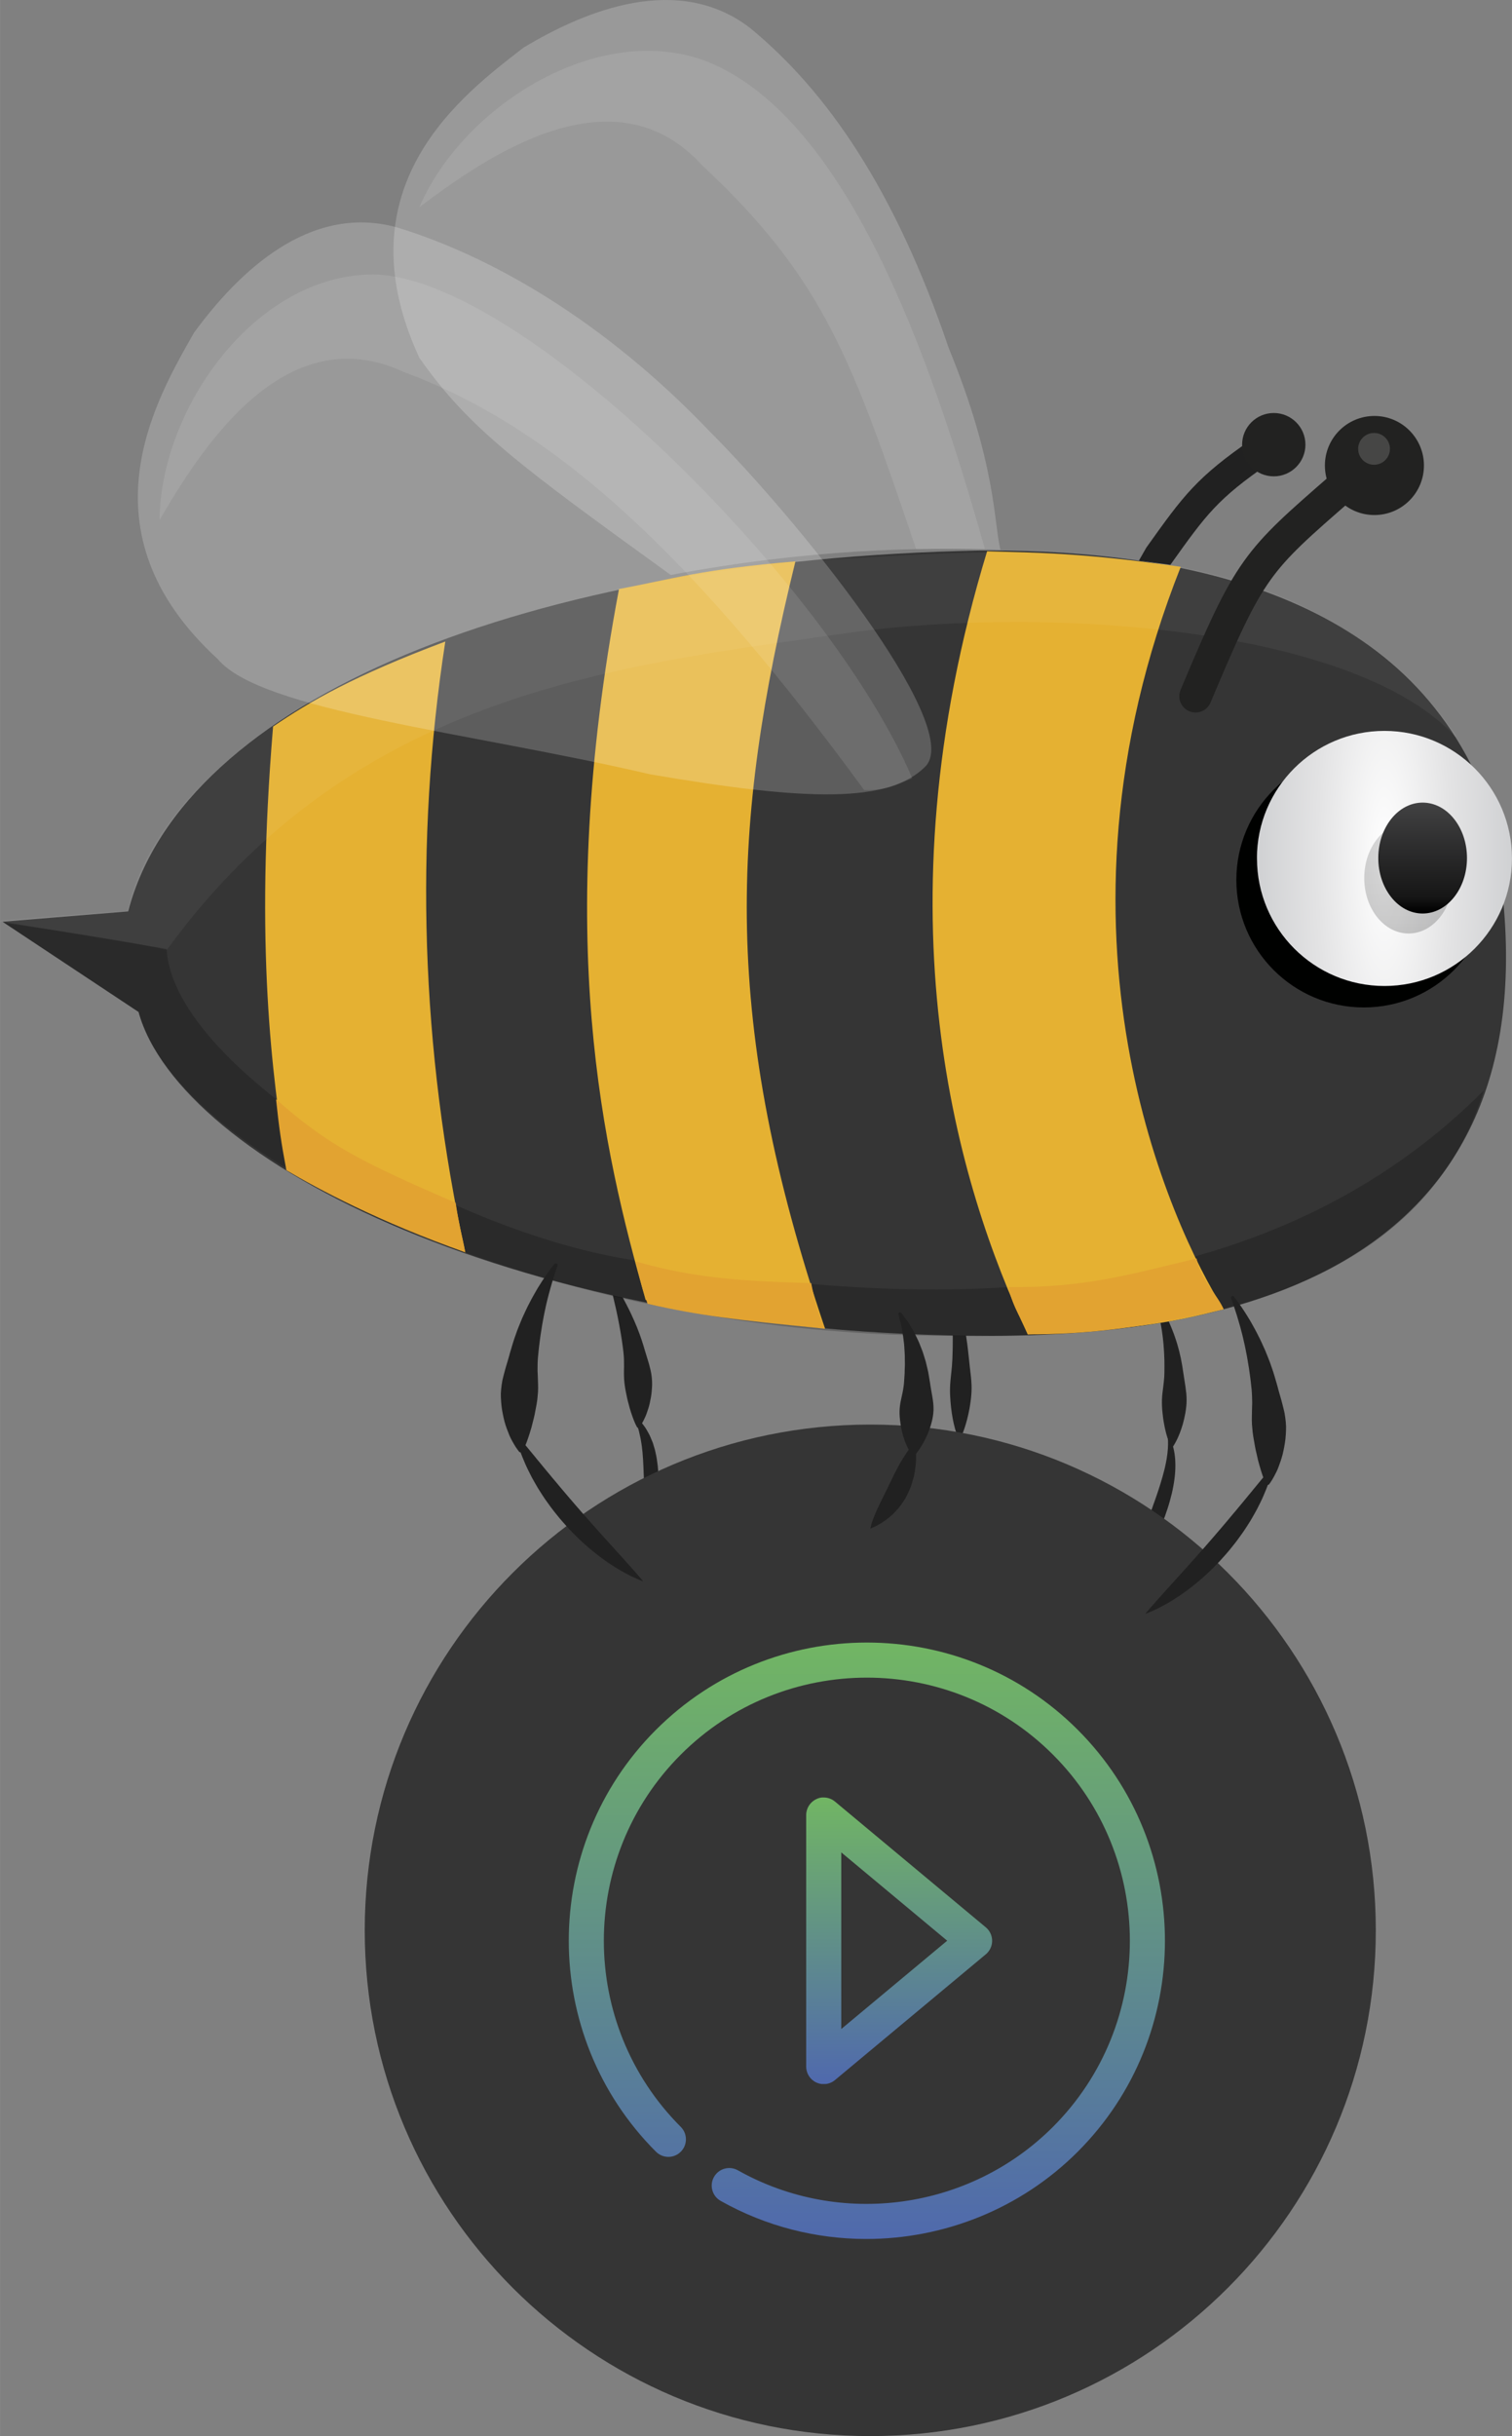<?xml version="1.0" encoding="UTF-8" standalone="no"?>
<!-- Generator: Adobe Illustrator 16.0.0, SVG Export Plug-In . SVG Version: 6.00 Build 0)  -->
<!DOCTYPE svg  PUBLIC '-//W3C//DTD SVG 1.1//EN'  'http://www.w3.org/Graphics/SVG/1.1/DTD/svg11.dtd'>
<svg id="Слой_1" xmlns="http://www.w3.org/2000/svg" xml:space="preserve" height="1647.2px" viewBox="0 0 1022.76 1647.19" width="1022.8px" version="1.1" y="0px" x="0px" xmlns:xlink="http://www.w3.org/1999/xlink" enable-background="new 0 0 1022.76 1647.19">
	<rect x="0" y="0" width="1022.76" height="1647.19" fill="#808080" stroke="none"/>
	<defs>
		<rect id="SVGID_1_" width="1022.8" height="1647.2"/>
	</defs>
	<clipPath id="SVGID_2_">
		<use overflow="visible" xlink:href="#SVGID_1_"/>
	</clipPath>
	<g clip-path="url(#SVGID_2_)">
		<defs>
			<rect id="SVGID_3_" y=".002" width="1022.8" height="1647.2"/>
		</defs>
		<clipPath id="SVGID_4_">
			<use overflow="visible" xlink:href="#SVGID_3_"/>
		</clipPath>
		<path fill="#212121" d="m413.43 863.91s0.873 1.391 2.352 3.845c0.756 1.217 1.63 2.726 2.62 4.472 1 1.739 2.133 3.706 3.283 5.893 1.185 2.17 2.382 4.572 3.677 7.112 0.655 1.267 1.253 2.604 1.894 3.962 0.64 1.356 1.291 2.749 1.901 4.19 0.606 1.442 1.248 2.901 1.85 4.401 0.595 1.505 1.16 3.041 1.745 4.59s1.085 3.144 1.617 4.737c0.546 1.59 1.022 3.21 1.488 4.836 0.991 3.24 1.951 6.505 2.974 9.737 0.876 3.247 1.771 6.48 2.037 9.665 0.14 1.59 0.284 3.158 0.238 4.697-0.034 1.538-0.131 3.044-0.257 4.507-0.218 2.929-0.802 5.673-1.336 8.191-0.555 2.517-1.343 4.792-2.052 6.795-0.691 2.004-1.54 3.716-2.248 5.119-0.718 1.401-1.346 2.487-1.829 3.222-0.46 0.736-0.746 1.122-0.746 1.122-0.35 0.475-1.018 0.574-1.492 0.225-0.121-0.09-0.217-0.199-0.288-0.321l-0.015-0.027s-0.243-0.422-0.622-1.202c-0.402-0.78-0.911-1.918-1.479-3.346-0.576-1.428-1.159-3.147-1.824-5.092-0.662-1.944-1.255-4.12-1.858-6.46-0.34-1.17-0.591-2.383-0.895-3.634-0.258-1.245-0.525-2.532-0.799-3.855-0.267-1.317-0.508-2.665-0.689-4.046-0.188-1.38-0.387-2.779-0.487-4.215-0.093-1.436-0.102-2.905-0.147-4.389-0.017-1.488 0.038-3.009 0.073-4.546-0.018-3.058 0.005-6.203-0.374-9.297-0.277-3.11-0.794-6.193-1.206-9.265-0.247-1.533-0.492-3.054-0.735-4.556-0.246-1.507-0.543-2.988-0.805-4.455-0.495-2.944-1.143-5.767-1.677-8.477-0.595-2.694-1.134-5.262-1.724-7.614-0.277-1.183-0.541-2.316-0.793-3.396-0.263-1.077-0.513-2.099-0.747-3.059-0.473-1.931-0.886-3.613-1.226-4.998-0.693-2.78-1.062-4.382-1.062-4.382-0.113-0.49 0.194-0.98 0.685-1.094 0.42-0.09 0.81 0.09 1.01 0.41" clip-path="url(#SVGID_4_)"/>
		<path fill="#212121" d="m428.74 956.6s0.274 0.246 0.787 0.708c0.492 0.475 1.25 1.147 2.144 2.051 0.446 0.451 0.94 0.951 1.477 1.496 0.492 0.603 0.998 1.28 1.558 2.006 0.561 0.726 1.127 1.526 1.747 2.372 0.601 0.853 1.067 1.8 1.648 2.774 0.273 0.495 0.553 1 0.838 1.514 0.283 0.519 0.581 1.044 0.805 1.606 0.489 1.111 0.954 2.281 1.455 3.485 0.123 0.302 0.247 0.607 0.372 0.913 0.095 0.313 0.191 0.626 0.288 0.941 0.193 0.634 0.388 1.275 0.586 1.925 0.417 1.299 0.772 2.645 1.038 4.008 0.636 2.743 1.052 5.565 1.39 8.439 0.307 2.841 0.508 5.745 0.661 8.573 0.115 2.864 0.234 5.646 0.285 8.406 0.059 1.365 0.091 2.724 0.1 4.066 0.018 1.343 0.115 2.643 0.124 3.943 0.026 2.604 0.212 5.074 0.267 7.464 0.001 1.199 0.158 2.334 0.202 3.46 0.056 1.127 0.111 2.215 0.163 3.26 0.163 2.084 0.339 4.006 0.433 5.739 0.024 0.435 0.047 0.854 0.069 1.261 0.042 0.4 0.083 0.789 0.122 1.161 0.069 0.752 0.132 1.442 0.189 2.066 0.112 1.254 0.141 2.268 0.188 2.952 0.024 0.694 0.038 1.064 0.038 1.064s-0.214-0.299-0.582-0.877c-0.356-0.581-0.92-1.424-1.561-2.534-0.332-0.552-0.677-1.172-1.06-1.849-0.188-0.34-0.383-0.692-0.586-1.06-0.176-0.377-0.358-0.767-0.546-1.17-0.735-1.62-1.563-3.467-2.368-5.522-0.694-2.075-1.49-4.343-2.138-6.779-0.58-2.442-1.261-5.041-1.654-7.74-0.476-2.706-0.828-5.491-1.083-8.325-0.28-2.81-0.42-5.694-0.587-8.492-0.111-2.786-0.223-5.573-0.332-8.317-0.094-1.338-0.151-2.671-0.198-3.992-0.056-1.319-0.216-2.575-0.275-3.848-0.05-0.629-0.064-1.269-0.141-1.877-0.086-0.607-0.152-1.214-0.216-1.815-0.154-1.193-0.207-2.406-0.436-3.522-0.186-1.133-0.388-2.236-0.545-3.324-0.14-1.096-0.479-2.083-0.673-3.092-0.228-0.99-0.408-1.983-0.654-2.873-0.257-0.883-0.523-1.721-0.743-2.536-0.222-0.814-0.448-1.578-0.632-2.311-0.262-0.718-0.504-1.378-0.722-1.973-0.434-1.193-0.719-2.166-0.938-2.814-0.23-0.96-0.33-1.31-0.33-1.31" clip-path="url(#SVGID_4_)"/>
		<path fill="#212121" d="m783.45 879.96s0.786 1.357 2.161 3.732c0.338 0.597 0.727 1.246 1.123 1.976 0.38 0.747 0.79 1.554 1.229 2.417 0.441 0.868 0.91 1.793 1.404 2.768 0.468 0.983 0.937 2.024 1.42 3.118 1.012 2.172 1.939 4.593 2.951 7.166 0.528 1.28 0.93 2.638 1.408 4.012 0.471 1.376 0.941 2.788 1.341 4.245 0.398 1.457 0.854 2.938 1.221 4.451 0.35 1.521 0.704 3.061 1.062 4.611 0.62 3.114 1.198 6.306 1.622 9.498 0.492 3.195 0.984 6.39 1.469 9.535 0.208 1.569 0.432 3.132 0.589 4.678 0.157 1.547 0.19 3.058 0.203 4.554 0.009 2.996-0.359 5.846-0.813 8.548-0.47 2.696-1.063 5.217-1.715 7.54-1.316 4.63-2.896 8.434-4.233 11.068-0.677 1.319-1.245 2.351-1.679 3.051-0.42 0.701-0.681 1.072-0.681 1.072-0.297 0.422-0.881 0.523-1.303 0.226-0.126-0.088-0.228-0.209-0.294-0.337 0 0-0.21-0.402-0.532-1.153-0.336-0.751-0.763-1.849-1.259-3.239-0.957-2.782-2.069-6.722-2.849-11.387-0.228-1.165-0.376-2.372-0.567-3.622-0.14-1.244-0.282-2.53-0.431-3.853-0.276-2.628-0.379-5.397-0.313-8.221 0.111-2.839 0.46-5.739 0.865-8.707 0.209-1.485 0.346-2.968 0.496-4.47 0.183-1.505 0.234-3.004 0.271-4.502 0.117-3.01 0.03-5.991 0.016-8.952-0.055-1.476-0.109-2.939-0.164-4.385-0.048-1.451-0.189-2.871-0.275-4.283-0.065-1.416-0.208-2.797-0.359-4.151-0.161-1.352-0.245-2.696-0.442-3.982-0.359-2.582-0.679-5.05-1.136-7.297-0.203-1.134-0.396-2.221-0.582-3.254-0.218-1.023-0.425-1.994-0.619-2.906-0.38-1.828-0.737-3.444-1.082-4.778-0.641-2.668-1.008-4.192-1.008-4.192-0.104-0.434 0.163-0.871 0.597-0.975 0.33-0.11 0.69 0.06 0.86 0.36" clip-path="url(#SVGID_4_)"/>
		<path fill="#212121" d="m789.74 969.6s0.229 0.378 0.657 1.086c0.206 0.357 0.46 0.797 0.759 1.314 0.267 0.543 0.559 1.18 0.879 1.909 0.359 0.731 0.595 1.55 0.919 2.45 0.348 0.9 0.564 1.896 0.849 2.968 0.313 1.072 0.444 2.226 0.685 3.451 0.196 1.226 0.31 2.52 0.44 3.876 0.171 2.704 0.212 5.657-0.015 8.737-0.226 3.08-0.613 6.316-1.247 9.591-0.598 3.29-1.395 6.635-2.351 9.975-0.916 3.356-2.058 6.677-3.211 9.984-1.217 3.283-2.475 6.538-3.834 9.684-0.665 1.576-1.348 3.131-2.054 4.649-0.7 1.521-1.379 3.028-2.104 4.481-2.821 5.852-5.69 11.173-8.261 15.68-2.569 4.507-4.846 8.203-6.48 10.786-0.816 1.292-1.495 2.294-1.942 2.985-0.467 0.685-0.716 1.049-0.716 1.049s0.063-0.438 0.18-1.256c0.143-0.811 0.301-2.021 0.612-3.521 0.579-3.018 1.572-7.278 3.003-12.288 1.425-5.012 3.289-10.764 5.412-16.832 0.535-1.512 1.081-3.05 1.632-4.605 0.547-1.557 1.107-3.123 1.696-4.694 1.14-3.139 2.297-6.328 3.454-9.517 1.164-3.171 2.29-6.351 3.365-9.471 0.529-1.561 1.054-3.109 1.57-4.641 0.485-1.534 0.964-3.049 1.436-4.539 0.929-2.985 1.733-5.877 2.427-8.638 0.169-0.692 0.336-1.373 0.501-2.045 0.145-0.675 0.286-1.338 0.427-1.991 0.323-1.309 0.486-2.575 0.736-3.801 0.394-2.444 0.685-4.716 0.81-6.743 0.152-2.028 0.152-3.834 0.116-5.307-0.036-0.731-0.063-1.4-0.074-1.994-0.064-0.595-0.118-1.1-0.162-1.51-0.11-0.94-0.15-1.38-0.15-1.38" clip-path="url(#SVGID_4_)"/>
		<path fill="#212121" d="m643.05 865.4s0.623 1.575 1.713 4.331c0.273 0.689 0.574 1.452 0.902 2.283 0.321 0.831 0.595 1.774 0.928 2.764 0.326 0.997 0.672 2.06 1.037 3.177 0.183 0.563 0.37 1.14 0.563 1.73 0.18 0.59 0.329 1.197 0.5 1.816 0.335 1.24 0.683 2.533 1.043 3.873 0.18 0.671 0.361 1.354 0.547 2.047 0.16 0.696 0.323 1.403 0.487 2.121 0.673 2.871 1.329 5.919 1.881 9.085 0.279 1.583 0.612 3.193 0.862 4.827 0.266 1.635 0.479 3.294 0.716 4.968 0.25 1.675 0.424 3.361 0.618 5.058 0.186 1.696 0.404 3.403 0.562 5.107 0.298 3.406 0.767 6.821 1.133 10.18 0.409 3.365 0.677 6.669 0.677 9.869-0.029 3.188-0.277 6.274-0.703 9.172-0.176 1.451-0.436 2.859-0.646 4.222-0.268 1.356-0.494 2.665-0.786 3.92-1.09 5.022-2.395 9.15-3.468 12.057-0.537 1.446-0.981 2.59-1.328 3.373-0.336 0.781-0.547 1.201-0.547 1.201l-0.006 0.014c-0.193 0.383-0.659 0.538-1.042 0.346-0.16-0.081-0.28-0.209-0.353-0.359 0 0-0.201-0.421-0.519-1.216-0.326-0.794-0.754-1.965-1.244-3.462-0.938-2.981-1.988-7.262-2.729-12.328-0.381-2.538-0.699-5.271-0.921-8.148-0.246-2.884-0.383-5.896-0.293-9.015 0.06-3.108 0.436-6.322 0.772-9.583 0.388-3.267 0.658-6.58 0.808-9.9 0.08-1.66 0.1-3.313 0.152-4.966 0.043-1.652 0.104-3.303 0.091-4.931-0.006-3.261 0.081-6.484 0.006-9.592-0.031-1.555-0.002-3.096-0.082-4.588-0.06-1.498-0.119-2.964-0.175-4.391-0.025-0.717-0.049-1.423-0.073-2.118-0.049-0.692-0.097-1.373-0.145-2.043-0.098-1.345-0.191-2.643-0.281-3.89-0.077-1.256-0.189-2.439-0.317-3.562-0.119-1.13-0.232-2.202-0.339-3.209-0.181-2.019-0.465-3.802-0.68-5.27-0.429-2.933-0.673-4.608-0.673-4.608-0.058-0.385 0.209-0.743 0.594-0.8 0.35-0.03 0.66 0.16 0.77 0.45" clip-path="url(#SVGID_4_)"/>
		<path fill="#212121" d="m649.71 964.58s0.031 1.087-0.042 2.952c-0.079 1.863-0.278 4.498-0.684 7.612-0.177 1.552-0.54 3.243-0.892 5.019-0.373 1.776-0.792 3.648-1.279 5.57-0.263 0.96-0.593 1.92-0.909 2.896-0.315 0.978-0.643 1.967-0.999 2.952-0.376 0.982-0.635 2.005-1.132 2.971-0.453 0.976-0.907 1.956-1.361 2.938-0.477 0.969-0.954 1.939-1.428 2.905-0.54 0.937-1.14 1.838-1.705 2.744-1.128 1.816-2.286 3.571-3.611 5.092-1.291 1.542-2.503 3.083-3.801 4.358-1.292 1.287-2.54 2.476-3.71 3.549-1.163 1.085-2.3 1.983-3.314 2.784-1.017 0.795-1.921 1.473-2.682 2.014-1.525 1.08-2.451 1.644-2.451 1.644s0.411-1.011 1.228-2.687c0.407-0.836 0.926-1.833 1.538-2.957 0.62-1.109 1.32-2.36 2.085-3.725 0.76-1.352 1.604-2.79 2.522-4.281 0.475-0.741 0.908-1.516 1.343-2.312 0.433-0.799 0.916-1.58 1.385-2.39 0.443-0.822 1.018-1.588 1.427-2.448 0.425-0.853 0.87-1.704 1.337-2.549 0.462-0.849 0.914-1.709 1.404-2.554 0.41-0.892 0.824-1.786 1.237-2.681 0.865-1.771 1.774-3.511 2.519-5.351 0.773-1.814 1.603-3.573 2.415-5.286 0.729-1.755 1.487-3.438 2.231-5.033 0.735-1.604 1.525-3.069 2.182-4.504 1.356-2.829 2.625-5.145 3.573-6.749 0.95-1.52 1.57-2.42 1.57-2.42" clip-path="url(#SVGID_4_)"/>
	</g>
	<g clip-path="url(#SVGID_2_)">
		<defs>
			<path id="SVGID_5_" d="m246.71 1305.2c0 188.86 153.1 341.97 341.97 341.97 188.86 0 341.97-153.1 341.97-341.97 0-188.86-153.1-341.97-341.97-341.97-188.86 0.02-341.97 153.17-341.97 341.97"/>
		</defs>
		<clipPath id="SVGID_6_">
			<use overflow="visible" xlink:href="#SVGID_5_"/>
		</clipPath>
			<linearGradient id="SVGID_7_" y2="1647.2" gradientUnits="userSpaceOnUse" gradientTransform="matrix(0 683.94 683.94 0 -1.126e6 963.19)" y1="1647.2">
			<stop stop-color="#353535" offset="0"/>
			<stop stop-color="#2E2E2E" offset=".453"/>
			<stop stop-color="#272627" offset="1"/>
		</linearGradient>
		<rect clip-path="url(#SVGID_6_)" height="683.94" width="683.94" y="963.25" x="246.71" fill="url(#SVGID_7_)"/>
	</g>
	<g clip-path="url(#SVGID_2_)">
		<defs>
			<path id="SVGID_8_" d="m662.71 372.25c-306 5.999-539 101-576 244l-85 7 92 60.999c28.001 101 258.07 219 577 219 185.17 0 404-58 335-362-52.12-138.7-202.96-169.02-336.37-169.02-2.21 0-4.42 0.01-6.62 0.02"/>
		</defs>
		<clipPath id="SVGID_9_">
			<use overflow="visible" xlink:href="#SVGID_8_"/>
		</clipPath>
			<linearGradient id="SVGID_10_" y2="1647.2" gradientUnits="userSpaceOnUse" gradientTransform="matrix(0 531.02 531.02 0 -8.7419e5 372.19)" y1="1647.2">
			<stop stop-color="#353535" offset="0"/>
			<stop stop-color="#2E2E2E" offset=".453"/>
			<stop stop-color="#272627" offset="1"/>
		</linearGradient>
		<rect clip-path="url(#SVGID_9_)" height="531.02" width="1073" y="372.23" x="1.711" fill="url(#SVGID_10_)"/>
	</g>
	<g clip-path="url(#SVGID_2_)">
		<defs>
			<rect id="SVGID_11_" y=".002" width="1022.8" height="1647.2"/>
		</defs>
		<clipPath id="SVGID_12_">
			<use overflow="visible" xlink:href="#SVGID_11_"/>
		</clipPath>
		<g opacity=".2" clip-path="url(#SVGID_12_)">
				<defs>
					<rect id="SVGID_13_" y="622.92" x=".044" height="280.49" width="1003.7"/>
				</defs>
				<clipPath id="SVGID_14_">
					<use overflow="visible" xlink:href="#SVGID_13_"/>
				</clipPath>
				<path fill="#000100" d="m0.044 622.92l112.67 18.667c4 82 197 196.67 325 211.67 176 31 410 41 566-116-30 96-125 170-364 166-273-1-520-119-546-219l-92-61" clip-path="url(#SVGID_14_)"/>
		</g>
	</g>
	<g clip-path="url(#SVGID_2_)">
		<defs>
			<path id="SVGID_15_" d="m184.71 491.25c-12.501 150-0.501 235.5 9 298 26.499 18.501 58.5 33.001 121 57.5-30-137.5-34.5-277-13.5-413-62.5 23.5-91.5 40.5-116.5 57.5"/>
		</defs>
		<clipPath id="SVGID_16_">
			<use overflow="visible" xlink:href="#SVGID_15_"/>
		</clipPath>
			<linearGradient id="SVGID_17_" y2="1647.2" gradientUnits="userSpaceOnUse" gradientTransform="matrix(0 -413 -413 0 6.8054e5 846.69)" y1="1647.2">
			<stop stop-color="#E5B132" offset="0"/>
			<stop stop-color="#F1D936" offset="1"/>
		</linearGradient>
		<rect clip-path="url(#SVGID_16_)" height="413" width="142.5" y="433.75" x="172.21" fill="url(#SVGID_17_)"/>
	</g>
	<g clip-path="url(#SVGID_2_)">
		<defs>
			<rect id="SVGID_18_" y=".002" width="1022.8" height="1647.2"/>
		</defs>
		<clipPath id="SVGID_19_">
			<use overflow="visible" xlink:href="#SVGID_18_"/>
		</clipPath>
			<linearGradient id="SVGID_20_" y2="1647.2" gradientUnits="userSpaceOnUse" gradientTransform="matrix(1.8613e-8 -414.58 -414.58 -1.8613e-8 6.8313e5 847.44)" y1="1647.2">
			<stop stop-color="#E5B132" offset="0"/>
			<stop stop-color="#F1D936" offset="1"/>
		</linearGradient>
		<path fill="url(#SVGID_20_)" d="m314.71 846.75c-62.5-24.5-94.5-39-121-57.5-6.583-43.309-14.366-97.663-14.366-176.87 0-35.097 1.528-75.074 5.366-121.13 25-17 54-34 116.5-57.5-8.647 56-12.971 112.59-12.971 169.4 0 81.15 8.82 162.72 26.47 243.6-17.647-80.882-26.471-162.46-26.471-243.6 0-56.803 4.324-113.4 12.971-169.4-62.5 23.5-91.5 40.5-116.5 57.5-3.838 46.058-5.366 86.035-5.366 121.13 0 79.206 7.783 133.56 14.366 176.87 26.5 18.5 58.5 33 121 57.5z" clip-path="url(#SVGID_19_)"/>
	</g>
	<g clip-path="url(#SVGID_2_)">
		<defs>
			<path id="SVGID_21_" d="m418.71 398.25c-44.667 236.67-10.666 379.33 18 480.67 26 6.668 54.667 11.334 121.33 19.334-69.999-207.33-64-339.33-20-518.67-64 5.34-83.33 12.01-119.33 18.67"/>
		</defs>
		<clipPath id="SVGID_22_">
			<use overflow="visible" xlink:href="#SVGID_21_"/>
		</clipPath>
			<linearGradient id="SVGID_23_" y2="1647.2" gradientUnits="userSpaceOnUse" gradientTransform="matrix(0 -518.67 -518.67 0 8.5482e5 898.19)" y1="1647.2">
			<stop stop-color="#E5B132" offset="0"/>
			<stop stop-color="#ECCA34" offset=".567"/>
			<stop stop-color="#F1D936" offset="1"/>
		</linearGradient>
		<rect clip-path="url(#SVGID_22_)" height="518.67" width="184" y="379.59" x="374.04" fill="url(#SVGID_23_)"/>
	</g>
	<g clip-path="url(#SVGID_2_)">
		<defs>
			<path id="SVGID_24_" d="m695.21 902.25c73-3 101.5-9 132.5-17-35.5-56.5-127.5-253.5-29-502-66.5-9.5-97-9.5-131-10.5-75 246.5-20 429 27.5 529.5"/>
		</defs>
		<clipPath id="SVGID_25_">
			<use overflow="visible" xlink:href="#SVGID_24_"/>
		</clipPath>
			<linearGradient id="SVGID_26_" y2="1647.2" gradientUnits="userSpaceOnUse" gradientTransform="matrix(0 -529.5 -529.5 0 8.7292e5 902.19)" y1="1647.2">
			<stop stop-color="#E5B132" offset="0"/>
			<stop stop-color="#ECCA34" offset=".567"/>
			<stop stop-color="#F1D936" offset="1"/>
		</linearGradient>
		<rect clip-path="url(#SVGID_25_)" height="529.5" width="235" y="372.75" x="592.71" fill="url(#SVGID_26_)"/>
	</g>
	<g clip-path="url(#SVGID_2_)">
		<defs>
			<rect id="SVGID_27_" y=".002" width="1022.8" height="1647.2"/>
		</defs>
		<clipPath id="SVGID_28_">
			<use overflow="visible" xlink:href="#SVGID_27_"/>
		</clipPath>
		<path fill="#000100" d="m1008.8 594.95c0 47.632-38.614 86.246-86.246 86.246-47.633 0-86.245-38.614-86.245-86.246s38.612-86.246 86.245-86.246c47.6 0 86.26 38.62 86.26 86.25" clip-path="url(#SVGID_28_)"/>
		<g opacity=".05" clip-path="url(#SVGID_28_)">
				<defs>
					<rect id="SVGID_29_" y="373.39" width="985.12" height="268.75"/>
				</defs>
				<clipPath id="SVGID_30_">
					<use overflow="visible" xlink:href="#SVGID_29_"/>
				</clipPath>
				<path fill="#fff" d="m0.044 622.92c37.333-3.333 52-4 86.667-6.667 22.666-106 188-210.67 461.63-237.05 125.04-4.949 329.87-33.449 436.37 118.55-66-72.166-268.67-89.5-409.37-70.553-155.96 22.387-334.63 39.053-462.63 214.39-26-5.334-50-9.334-111-18.334" clip-path="url(#SVGID_30_)"/>
				<path stroke="#fff" fill="none" stroke-miterlimit="10" d="m0.044 622.92c37.333-3.333 52-4 86.667-6.667 22.666-106 188-210.67 461.63-237.05 125.04-4.949 329.87-33.449 436.37 118.55-66-72.166-268.67-89.5-409.37-70.553-155.96 22.387-334.63 39.053-462.63 214.39-26-5.334-50-9.334-111-18.334" clip-path="url(#SVGID_30_)"/>
		</g>
		<path fill="#E2A331" d="m314.71 846.75c-58-20.5-100-43-121-55.5-3.5-18.5-5-29-7-48 34.5 30.5 56.5 42 121.5 70 2.5 17 4.5 22.5 6.5 33.5" clip-path="url(#SVGID_28_)"/>
		<path fill="#E2A331" d="m558.04 898.42c-62-6.167-84.667-8.833-120-16.833-3.333-9.334-4.667-14-8-28.667 39.333 11.333 71.833 13.333 118.67 14.667 2.67 14 5.33 21.33 9.33 30.83" clip-path="url(#SVGID_28_)"/>
		<path fill="#E2A331" d="m827.71 885.25c-59 13.667-96.333 17-132.5 17-3.333-9.333-9.833-17.333-13.167-32 51.334 0.667 82.667-8.667 127.33-19.333 2.67 14 14.34 24.83 18.34 34.33" clip-path="url(#SVGID_28_)"/>
	</g>
	<g clip-path="url(#SVGID_2_)">
		<defs>
			<path id="SVGID_31_" d="m850.26 580.44c0 47.632 38.614 86.245 86.246 86.245 47.633 0 86.246-38.613 86.246-86.245 0-47.633-38.613-86.246-86.246-86.246-47.67 0-86.29 38.62-86.29 86.25"/>
		</defs>
		<clipPath id="SVGID_32_">
			<use overflow="visible" xlink:href="#SVGID_31_"/>
		</clipPath>
			<radialGradient id="SVGID_33_" gradientUnits="userSpaceOnUse" cy="1647.2" cx="0" gradientTransform="matrix(86.246 0 0 -344.98 936.5 5.6883e5)" r="1">
			<stop stop-color="#fff" offset="0"/>
			<stop stop-color="#E3E3E4" offset=".529"/>
			<stop stop-color="#D0D1D3" offset="1"/>
		</radialGradient>
		<rect clip-path="url(#SVGID_32_)" height="172.49" width="172.49" y="494.19" x="850.26" fill="url(#SVGID_33_)"/>
	</g>
	<g clip-path="url(#SVGID_2_)">
		<defs>
			<rect id="SVGID_34_" y=".002" width="1022.8" height="1647.2"/>
		</defs>
		<clipPath id="SVGID_35_">
			<use overflow="visible" xlink:href="#SVGID_34_"/>
		</clipPath>
		<g opacity=".2" clip-path="url(#SVGID_35_)">
				<defs>
					<rect id="SVGID_36_" y="556.19" x="922.83" height="75" width="59.997"/>
				</defs>
				<clipPath id="SVGID_37_">
					<use overflow="visible" xlink:href="#SVGID_36_"/>
				</clipPath>
				<g clip-path="url(#SVGID_37_)">
					<defs>
						<path id="SVGID_38_" d="m982.82 593.69c0 20.71-13.432 37.498-29.998 37.498-16.568 0-29.999-16.788-29.999-37.498 0-20.709 13.431-37.498 29.999-37.498 16.57 0 30 16.79 30 37.5"/>
					</defs>
					<clipPath id="SVGID_39_">
						<use overflow="visible" xlink:href="#SVGID_38_"/>
					</clipPath>
						<linearGradient id="SVGID_40_" y2="1647.2" gradientUnits="userSpaceOnUse" x2="1" gradientTransform="matrix(0 -74.996 -74.996 0 1.2449e5 631.19)" y1="1647.2" x1="0">
						<stop offset="0"/>
						<stop stop-color="#161616" offset=".134"/>
						<stop stop-color="#424243" offset="1"/>
					</linearGradient>
					<rect clip-path="url(#SVGID_39_)" height="74.996" width="59.997" y="556.19" x="922.83" fill="url(#SVGID_40_)"/>
				</g>
		</g>
	</g>
	<g clip-path="url(#SVGID_2_)">
		<defs>
			<path id="SVGID_41_" d="m932.33 580.18c0 20.71 13.43 37.498 29.998 37.498s29.999-16.788 29.999-37.498c0-20.709-13.431-37.498-29.999-37.498s-30 16.79-30 37.5"/>
		</defs>
		<clipPath id="SVGID_42_">
			<use overflow="visible" xlink:href="#SVGID_41_"/>
		</clipPath>
			<linearGradient id="SVGID_43_" y2="1647.2" gradientUnits="userSpaceOnUse" x2="1" gradientTransform="matrix(0 -74.996 -74.996 0 1.245e5 617.69)" y1="1647.2" x1="0">
			<stop offset="0"/>
			<stop stop-color="#161616" offset=".134"/>
			<stop stop-color="#424243" offset="1"/>
		</linearGradient>
		<rect clip-path="url(#SVGID_42_)" height="74.996" width="59.997" y="542.68" x="932.33" fill="url(#SVGID_43_)"/>
	</g>
	<g clip-path="url(#SVGID_2_)">
		<defs>
			<rect id="SVGID_44_" y=".002" width="1022.8" height="1647.2"/>
		</defs>
		<clipPath id="SVGID_45_">
			<use overflow="visible" xlink:href="#SVGID_44_"/>
		</clipPath>
			<path stroke-linejoin="round" d="m808.71 470.75c37-88 41-91 99-141.5" clip-path="url(#SVGID_45_)" stroke="#222221" stroke-linecap="round" stroke-miterlimit="10" stroke-width="22" fill="none"/>
		<path fill="#222221" d="m963.21 314.75c0 18.502-14.998 33.5-33.5 33.5s-33.5-14.998-33.5-33.5c0-18.501 14.998-33.5 33.5-33.5s33.5 15 33.5 33.5" clip-path="url(#SVGID_45_)"/>
		<path fill="#464645" d="m940.21 303.5c0 5.937-4.813 10.75-10.75 10.75s-10.75-4.813-10.75-10.75 4.813-10.75 10.75-10.75c5.94 0 10.75 4.81 10.75 10.75" clip-path="url(#SVGID_45_)"/>
		<path fill="#212121" d="m791.67 381.92l-21.289-2.829 5.007-8.785c25.284-35.445 33.803-47.385 72.156-73.785l11.34 16.474c-35.47 24.41-42.83 34.73-67.22 68.93" clip-path="url(#SVGID_45_)"/>
		<path fill="#222221" d="m883.04 300.67c0 11.828-9.59 21.417-21.418 21.417-11.827 0-21.415-9.589-21.415-21.417s9.588-21.417 21.415-21.417c11.84 0 21.42 9.59 21.42 21.42" clip-path="url(#SVGID_45_)"/>
		<g opacity=".2" clip-path="url(#SVGID_45_)">
				<defs>
					<rect id="SVGID_46_" x="266.13" height="388.75" width="410.58"/>
				</defs>
				<clipPath id="SVGID_47_">
					<use overflow="visible" xlink:href="#SVGID_46_"/>
				</clipPath>
				<path fill="#fff" d="m354.08 32.238c-40.608 31.431-124.28 93.263-70.394 209.75 33.526 47.766 67.924 72.983 170.03 146.77 92.5-17.5 169.5-19 223-17-4.5-18.5-2.801-57.993-35-136.5-36.5-107.5-82.442-173.55-134.02-216.08-48.58-37.668-111.12-12.524-153.62 13.058" clip-path="url(#SVGID_47_)"/>
		</g>
		<g opacity=".1" clip-path="url(#SVGID_45_)">
				<defs>
					<rect id="SVGID_48_" y="34.36" x="283.67" height="336.89" width="382.54"/>
				</defs>
				<clipPath id="SVGID_49_">
					<use overflow="visible" xlink:href="#SVGID_48_"/>
				</clipPath>
				<path fill="#fff" d="m283.67 140.09c43.225-32.504 130.75-94.895 191.12-28.452 83.226 77.449 101.92 133.12 144.92 259.62 19 0 35.271-0.361 46.5 0-37.5-133.5-93.278-288.66-185.02-328.48-73.77-30.863-167.83 28.068-197.52 97.31" clip-path="url(#SVGID_49_)"/>
		</g>
		<g opacity=".2" clip-path="url(#SVGID_45_)">
				<defs>
					<rect id="SVGID_50_" y="150.39" x="93.234" height="386.73" width="536.7"/>
				</defs>
				<clipPath id="SVGID_51_">
					<use overflow="visible" xlink:href="#SVGID_50_"/>
				</clipPath>
				<path fill="#fff" d="m131.25 224.92c-25.333 44.667-78.667 134 16 220.67 29.333 35.333 170 49.333 292.67 78 105.33 18 162 20 186.67-6 24-28.667-86.666-166-146.67-226-71.334-74.667-148-118.67-212-138-59.34-16.01-107.34 31.33-136.67 71.33" clip-path="url(#SVGID_51_)"/>
		</g>
		<g opacity=".1" clip-path="url(#SVGID_45_)">
				<defs>
					<rect id="SVGID_52_" y="185.58" x="107.92" height="348.67" width="509.17"/>
				</defs>
				<clipPath id="SVGID_53_">
					<use overflow="visible" xlink:href="#SVGID_52_"/>
				</clipPath>
				<path fill="#fff" d="m107.92 351.58c27.333-46.667 84-138 165.33-100 106.67 39.333 200 130.67 311.33 282.67 17.134 0 22-4 32.5-8-55.834-131.33-264.5-339.33-364.5-340.67-79.96 0-144 90.67-144.66 166" clip-path="url(#SVGID_53_)"/>
		</g>
		<path fill="#212121" d="m609.7 887.78s0.957 1.226 2.572 3.401c0.801 1.108 1.845 2.329 2.807 4.049 0.509 0.842 1.049 1.736 1.618 2.681 0.55 0.953 1.229 1.962 1.735 3.039 0.527 1.08 1.076 2.205 1.644 3.37 0.543 1.178 1.221 2.378 1.698 3.668 0.526 1.279 1.048 2.606 1.577 3.973 0.259 0.684 0.551 1.373 0.79 2.078 0.228 0.708 0.459 1.423 0.69 2.146 0.449 1.457 0.904 2.938 1.366 4.438 0.39 1.509 0.736 3.05 1.104 4.607 0.18 0.781 0.36 1.564 0.542 2.351 0.137 0.787 0.274 1.577 0.414 2.369 0.265 1.585 0.566 3.187 0.802 4.785 0.406 3.185 1.087 6.403 1.583 9.549 0.244 1.577 0.537 3.161 0.658 4.691 0.134 1.536 0.185 3.057 0.162 4.548-0.12 2.936-0.621 5.787-1.337 8.374-0.693 2.625-1.509 5.03-2.442 7.232-0.892 2.212-1.871 4.161-2.846 5.933-0.925 1.727-1.894 3.252-2.743 4.514-0.813 1.244-1.533 2.25-2.091 2.942-0.529 0.692-0.862 1.07-0.862 1.07l-0.031 0.035c-0.521 0.591-1.422 0.647-2.012 0.127-0.057-0.049-0.111-0.106-0.157-0.162 0 0-0.315-0.382-0.811-1.112-0.525-0.731-1.196-1.814-1.948-3.228-0.716-1.394-1.489-3.091-2.207-5.062-0.692-1.921-1.38-4.141-1.9-6.471-0.562-2.34-0.977-4.855-1.275-7.438-0.283-2.617-0.476-5.267-0.227-8.015 0.104-1.354 0.282-2.729 0.546-4.119 0.291-1.385 0.587-2.784 0.885-4.196 0.684-2.835 1.162-5.693 1.467-8.584 0.126-1.438 0.188-2.866 0.288-4.303 0.046-0.72 0.093-1.437 0.139-2.152 0.02-0.711 0.04-1.42 0.06-2.126 0.04-1.416 0.063-2.825 0.132-4.229-0.02-1.393-0.039-2.769-0.059-4.12-0.001-0.685-0.002-1.362-0.004-2.034-0.012-0.671-0.077-1.322-0.113-1.978-0.088-1.306-0.169-2.592-0.229-3.856-0.026-1.276-0.259-2.461-0.378-3.648-0.146-1.186-0.287-2.332-0.422-3.433-0.339-2.164-0.721-4.118-1.034-5.916-0.154-0.894-0.301-1.739-0.544-2.527-0.203-0.791-0.39-1.518-0.558-2.174-0.679-2.623-1.032-4.138-1.032-4.138-0.142-0.605 0.234-1.211 0.841-1.354 0.43-0.1 0.87 0.07 1.13 0.41" clip-path="url(#SVGID_45_)"/>
		<path fill="#212121" d="m834.68 876.74s1.251 1.644 3.383 4.55c1.07 1.454 2.284 3.323 3.706 5.453 0.729 1.063 1.396 2.224 2.16 3.437 0.744 1.22 1.564 2.49 2.33 3.859 1.505 2.748 3.228 5.709 4.813 8.955 1.699 3.206 3.204 6.708 4.845 10.327 0.767 1.826 1.484 3.707 2.247 5.607 0.792 1.893 1.442 3.853 2.113 5.831 1.431 3.936 2.536 8.031 3.727 12.129 0.568 2.053 1.061 4.124 1.691 6.172 0.302 1.028 0.602 2.055 0.9 3.078 0.271 1.03 0.542 2.058 0.811 3.081 0.516 2.054 1.077 4.095 1.495 6.131 0.363 2.041 0.641 4.069 0.838 6.071 0.092 1.002 0.162 1.996 0.206 2.982 0.005 0.987-0.004 1.967-0.041 2.936-0.062 1.937-0.219 3.832-0.393 5.671-0.427 3.678-1.123 7.135-1.875 10.293-0.806 3.156-1.82 6.01-2.766 8.51-0.903 2.504-2.064 4.631-2.982 6.371-0.944 1.737-1.764 3.077-2.388 3.98-0.598 0.904-0.965 1.378-0.965 1.378-0.438 0.563-1.248 0.664-1.811 0.227-0.153-0.119-0.271-0.265-0.354-0.427l-0.021-0.043s-0.277-0.542-0.702-1.539c-0.454-1-1.021-2.45-1.647-4.265-0.325-0.908-0.627-1.905-0.964-2.984-0.295-1.076-0.673-2.238-1.034-3.469-0.733-2.462-1.41-5.204-2.025-8.157-0.755-2.955-1.296-6.123-1.849-9.447-0.301-1.661-0.588-3.361-0.784-5.1-0.104-0.869-0.179-1.748-0.243-2.635-0.093-0.886-0.174-1.779-0.229-2.684-0.099-1.808-0.121-3.651-0.063-5.532 0.011-1.874 0.063-3.78 0.116-5.713 0.033-0.969 0.065-1.94 0.099-2.916-0.017-0.972-0.035-1.945-0.052-2.923-0.03-1.957-0.116-3.923-0.28-5.877-0.21-1.952-0.421-3.903-0.631-5.847-0.091-0.979-0.217-1.947-0.366-2.909-0.134-0.967-0.268-1.931-0.4-2.891-0.255-1.928-0.531-3.838-0.863-5.716-0.321-1.88-0.607-3.753-0.946-5.583-0.359-1.83-0.713-3.631-1.059-5.393-0.319-1.777-0.782-3.468-1.136-5.155-0.707-3.376-1.609-6.5-2.367-9.431-0.852-2.887-1.586-5.59-2.327-7.931-0.778-2.324-1.399-4.377-1.984-6.082-1.214-3.394-1.875-5.351-1.875-5.351-0.196-0.583 0.116-1.216 0.699-1.413 0.44-0.3 0.94-0.13 1.22 0.24" clip-path="url(#SVGID_45_)"/>
		<path fill="#212121" d="m861.38 990.92s-0.415 2.139-1.396 5.752c-0.449 1.813-1.199 3.968-2.059 6.455-0.842 2.51-1.972 5.222-3.241 8.181-1.239 2.981-2.851 6.054-4.508 9.355-0.86 1.629-1.828 3.248-2.775 4.938-0.478 0.841-0.96 1.694-1.467 2.54-0.527 0.834-1.059 1.675-1.595 2.523-1.085 1.688-2.184 3.415-3.353 5.118-1.194 1.685-2.41 3.388-3.657 5.089-0.61 0.861-1.257 1.699-1.92 2.527-0.66 0.83-1.323 1.664-1.987 2.498-1.329 1.67-2.682 3.331-4.107 4.931-1.422 1.602-2.831 3.215-4.276 4.781-1.473 1.545-2.964 3.059-4.444 4.559-1.465 1.514-3.012 2.926-4.529 4.326-1.536 1.385-3.007 2.795-4.561 4.069-3.082 2.578-6.086 5.028-9.082 7.174-1.501 1.068-2.926 2.143-4.361 3.111-1.46 0.941-2.853 1.865-4.215 2.718-1.378 0.832-2.64 1.695-3.938 2.393-1.289 0.708-2.492 1.398-3.65 2.008-1.159 0.607-2.225 1.195-3.239 1.698-1.028 0.483-1.969 0.93-2.834 1.308-3.435 1.547-5.472 2.281-5.472 2.281s1.332-1.746 3.792-4.538c0.608-0.707 1.302-1.459 2.047-2.288 0.718-0.862 1.526-1.751 2.369-2.72 1.702-1.921 3.666-4.01 5.723-6.369 1.05-1.149 2.145-2.346 3.276-3.583 1.116-1.246 2.27-2.534 3.456-3.858 2.426-2.579 4.849-5.425 7.455-8.248 1.309-1.406 2.564-2.908 3.891-4.37 1.315-1.473 2.678-2.931 3.983-4.464 1.328-1.512 2.665-3.035 4.033-4.538 1.331-1.538 2.668-3.081 4.005-4.624 1.374-1.511 2.671-3.087 3.997-4.629 1.303-1.561 2.69-3.044 3.952-4.607 1.286-1.545 2.583-3.063 3.87-4.561 1.267-1.516 2.518-3.014 3.747-4.487 0.623-0.732 1.242-1.459 1.855-2.178 0.599-0.73 1.192-1.454 1.779-2.169 1.191-1.422 2.332-2.834 3.492-4.178 1.122-1.369 2.188-2.722 3.271-4.001 0.541-0.643 1.071-1.272 1.594-1.891 0.507-0.631 1.004-1.248 1.491-1.854 1.968-2.415 3.846-4.606 5.427-6.584 1.612-1.972 3.104-3.657 4.278-5.125 2.38-2.68 3.89-4.26 3.89-4.26" clip-path="url(#SVGID_45_)"/>
		<path fill="#212121" d="m377.1 855.82s-0.634 1.972-1.807 5.387c-0.562 1.716-1.156 3.777-1.905 6.11-0.712 2.351-1.411 5.065-2.229 7.959-0.724 2.94-1.588 6.072-2.255 9.453-0.334 1.69-0.778 3.384-1.077 5.163-0.326 1.762-0.659 3.563-0.998 5.396-0.319 1.83-0.586 3.703-0.887 5.583-0.311 1.876-0.57 3.783-0.806 5.709-0.124 0.959-0.248 1.921-0.373 2.887-0.14 0.96-0.257 1.928-0.34 2.904-0.193 1.938-0.386 3.886-0.579 5.834-0.146 1.949-0.214 3.911-0.216 5.863-0.005 0.975-0.009 1.946-0.014 2.916 0.047 0.973 0.094 1.942 0.141 2.908 0.079 1.926 0.158 3.827 0.189 5.694 0.07 1.873 0.077 3.71-0.028 5.508-0.053 0.899-0.135 1.788-0.229 2.669-0.066 0.883-0.146 1.757-0.256 2.621-0.207 1.729-0.515 3.421-0.837 5.074-0.334 1.652-0.581 3.271-0.92 4.84-0.339 1.571-0.693 3.095-1.086 4.568-0.705 2.944-1.441 5.682-2.255 8.142-0.41 1.239-0.794 2.397-1.149 3.469-0.376 1.08-0.713 2.077-1.076 2.988-0.697 1.818-1.328 3.272-1.831 4.278-0.472 1.001-0.778 1.546-0.778 1.546l-0.022 0.04c-0.39 0.694-1.271 0.942-1.966 0.553-0.154-0.087-0.289-0.201-0.397-0.328 0 0-0.397-0.469-1.04-1.371-0.673-0.897-1.556-2.232-2.572-3.967-0.989-1.736-2.23-3.861-3.208-6.367-1.028-2.502-2.101-5.361-2.997-8.525-0.795-3.168-1.565-6.638-2.031-10.331-0.196-1.849-0.373-3.752-0.447-5.698-0.043-0.973-0.056-1.956-0.054-2.949 0.042-0.991 0.113-1.99 0.206-2.995 0.19-2.012 0.498-4.048 0.872-6.096 0.438-2.043 1.028-4.09 1.568-6.15 0.284-1.025 0.568-2.056 0.854-3.089 0.311-1.024 0.624-2.054 0.938-3.085 0.658-2.052 1.168-4.127 1.756-6.185 1.226-4.107 2.363-8.211 3.832-12.152 0.69-1.98 1.358-3.942 2.171-5.835 0.782-1.901 1.519-3.782 2.306-5.608 1.682-3.618 3.224-7.117 4.965-10.317 1.625-3.241 3.385-6.194 4.924-8.935 0.781-1.364 1.621-2.63 2.381-3.844 0.782-1.209 1.463-2.363 2.208-3.423 1.451-2.12 2.692-3.982 3.785-5.425 2.173-2.883 3.451-4.513 3.451-4.513 0.415-0.529 1.181-0.622 1.711-0.206 0.45 0.31 0.6 0.84 0.44 1.32" clip-path="url(#SVGID_45_)"/>
		<path fill="#212121" d="m348.38 968.92s1.504 1.577 3.882 4.469c1.173 1.468 2.666 3.153 4.278 5.125 1.581 1.978 3.459 4.169 5.427 6.584 0.487 0.606 0.984 1.224 1.491 1.854 0.522 0.618 1.053 1.248 1.594 1.891 1.083 1.279 2.149 2.632 3.271 4.001 1.16 1.344 2.301 2.756 3.492 4.178 0.587 0.715 1.181 1.438 1.78 2.169 0.613 0.719 1.232 1.445 1.855 2.178 1.23 1.474 2.481 2.972 3.747 4.487 1.287 1.497 2.584 3.016 3.87 4.561 1.262 1.563 2.65 3.047 3.953 4.607 1.326 1.542 2.623 3.118 3.997 4.629 1.336 1.543 2.673 3.086 4.004 4.624 1.369 1.503 2.706 3.026 4.034 4.538 1.305 1.533 2.668 2.991 3.983 4.464 1.326 1.462 2.582 2.964 3.891 4.37 2.606 2.823 5.029 5.669 7.455 8.248 1.186 1.324 2.34 2.612 3.456 3.858 1.132 1.237 2.226 2.434 3.276 3.583 2.057 2.359 4.021 4.448 5.723 6.369 0.843 0.969 1.651 1.857 2.369 2.72 0.745 0.829 1.439 1.581 2.046 2.288 2.461 2.792 3.793 4.538 3.793 4.538s-2.037-0.734-5.472-2.281c-0.865-0.378-1.806-0.824-2.834-1.308-1.014-0.503-2.08-1.091-3.239-1.698-1.158-0.609-2.361-1.3-3.65-2.008-1.298-0.697-2.56-1.561-3.938-2.393-1.362-0.853-2.755-1.776-4.215-2.718-1.435-0.969-2.86-2.043-4.361-3.111-2.996-2.146-6-4.596-9.082-7.174-1.554-1.274-3.025-2.685-4.561-4.069-1.517-1.4-3.064-2.813-4.529-4.326-1.48-1.5-2.972-3.014-4.444-4.559-1.446-1.566-2.855-3.18-4.277-4.781-1.425-1.6-2.778-3.261-4.107-4.931-0.664-0.834-1.327-1.668-1.987-2.498-0.664-0.828-1.31-1.666-1.92-2.527-1.247-1.701-2.463-3.404-3.658-5.089-1.169-1.703-2.267-3.43-3.352-5.118-0.536-0.849-1.068-1.689-1.595-2.523-0.507-0.846-0.989-1.699-1.467-2.54-0.947-1.689-1.915-3.309-2.775-4.938-1.657-3.302-3.269-6.374-4.508-9.355-1.269-2.959-2.399-5.671-3.241-8.181-0.859-2.487-1.609-4.642-2.059-6.455-0.96-3.7-1.37-5.84-1.37-5.84" clip-path="url(#SVGID_45_)"/>
		<path fill="#212121" d="m618.71 975.58s0.294 1.166 0.533 3.123c0.247 1.961 0.448 4.716 0.398 7.936-0.004 1.594-0.188 3.376-0.401 5.215-0.227 1.846-0.531 3.784-0.917 5.772-0.471 1.982-1.06 4.018-1.716 6.063-0.591 2.049-1.541 4.093-2.496 6.111-0.49 1.004-0.975 2.011-1.492 2.994-0.579 0.961-1.202 1.893-1.812 2.817-0.618 0.921-1.246 1.823-1.88 2.702-0.62 0.892-1.368 1.639-2.054 2.424-0.7 0.772-1.396 1.52-2.099 2.231-0.694 0.719-1.384 1.413-2.11 1.998-1.424 1.216-2.843 2.294-4.159 3.269-1.321 0.981-2.608 1.754-3.774 2.433-1.169 0.673-2.219 1.229-3.111 1.658-1.775 0.87-2.91 1.254-2.91 1.254s0.203-1.19 0.769-3.077c0.275-0.947 0.648-2.064 1.108-3.313 0.456-1.246 1.047-2.607 1.625-4.076 0.614-1.45 1.286-2.998 2.074-4.56 0.414-0.777 0.755-1.59 1.132-2.397 0.372-0.812 0.771-1.622 1.187-2.435 0.39-0.823 0.902-1.604 1.254-2.456 0.378-0.839 0.773-1.676 1.188-2.508 0.418-0.829 0.846-1.657 1.296-2.479 0.369-0.874 0.775-1.73 1.175-2.592 0.817-1.714 1.747-3.356 2.517-5.147 0.813-1.748 1.702-3.434 2.605-5.072 0.832-1.688 1.704-3.307 2.596-4.83 0.873-1.541 1.842-2.916 2.67-4.309 1.713-2.723 3.383-4.92 4.658-6.426 1.26-1.41 2.14-2.23 2.14-2.23" clip-path="url(#SVGID_45_)"/>
	</g>
	<g clip-path="url(#SVGID_2_)">
		<defs>
			<path id="SVGID_54_" d="m569.06 1252.5l71.651 59.711-71.651 59.711v-119.4zm-16.9-36c-4.17 1.953-6.834 6.144-6.834 10.748v170.09c0 4.603 2.665 8.795 6.834 10.748 1.606 0.746 3.325 1.117 5.031 1.117 2.726 0 5.427-0.938 7.599-2.75l102.05-85.045c2.708-2.256 4.272-5.594 4.272-9.116 0-3.523-1.564-6.859-4.272-9.116l-102.05-85.045c-2.173-1.813-4.874-2.751-7.602-2.751-1.71-0.1-3.43 0.3-5.03 1.1"/>
		</defs>
		<clipPath id="SVGID_55_">
			<use overflow="visible" xlink:href="#SVGID_54_"/>
		</clipPath>
			<linearGradient id="SVGID_56_" y2="1647.2" gradientUnits="userSpaceOnUse" x2="1" gradientTransform="matrix(0 193.82 193.82 0 -3.1866e5 1215.3)" y1="1647.2" x1="0">
			<stop stop-color="#71B564" offset="0"/>
			<stop stop-color="#4F68AE" offset="1"/>
		</linearGradient>
		<rect clip-path="url(#SVGID_55_)" height="193.82" width="125.79" y="1215.3" x="545.32" fill="url(#SVGID_56_)"/>
	</g>
	<g clip-path="url(#SVGID_2_)">
		<defs>
			<path id="SVGID_57_" d="m443.72 1169.6c-78.654 78.66-78.654 206.64 0 285.3 4.635 4.635 12.151 4.635 16.78 0 4.635-4.635 4.635-12.152 0-16.787-69.399-69.401-69.399-182.32 0-251.72 69.397-69.407 182.33-69.413 251.73 0 69.4 69.402 69.4 182.32 0 251.72-56.243 56.262-143.88 68.314-213.12 29.34-5.714-3.22-12.951-1.193-16.162 4.518-3.217 5.71-1.193 12.947 4.518 16.163 30.779 17.329 64.763 25.76 98.549 25.753 52.362 0 104.26-20.241 143-58.986 78.654-78.66 78.654-206.64 0-285.3-39.333-39.327-90.988-58.989-142.65-58.989-51.66 0-103.32 19.7-142.65 59"/>
		</defs>
		<clipPath id="SVGID_58_">
			<use overflow="visible" xlink:href="#SVGID_57_"/>
		</clipPath>
			<linearGradient id="SVGID_59_" y2="1647.2" gradientUnits="userSpaceOnUse" x2=".999" gradientTransform="matrix(0 403.27 403.27 0 -6.6368e5 1110.7)" y1="1647.2" x1="-.001">
			<stop stop-color="#71B564" offset="0"/>
			<stop stop-color="#4F68AE" offset="1"/>
		</linearGradient>
		<rect clip-path="url(#SVGID_58_)" height="403.28" width="442.6" y="1110.6" x="365.06" fill="url(#SVGID_59_)"/>
	</g>
</svg>
